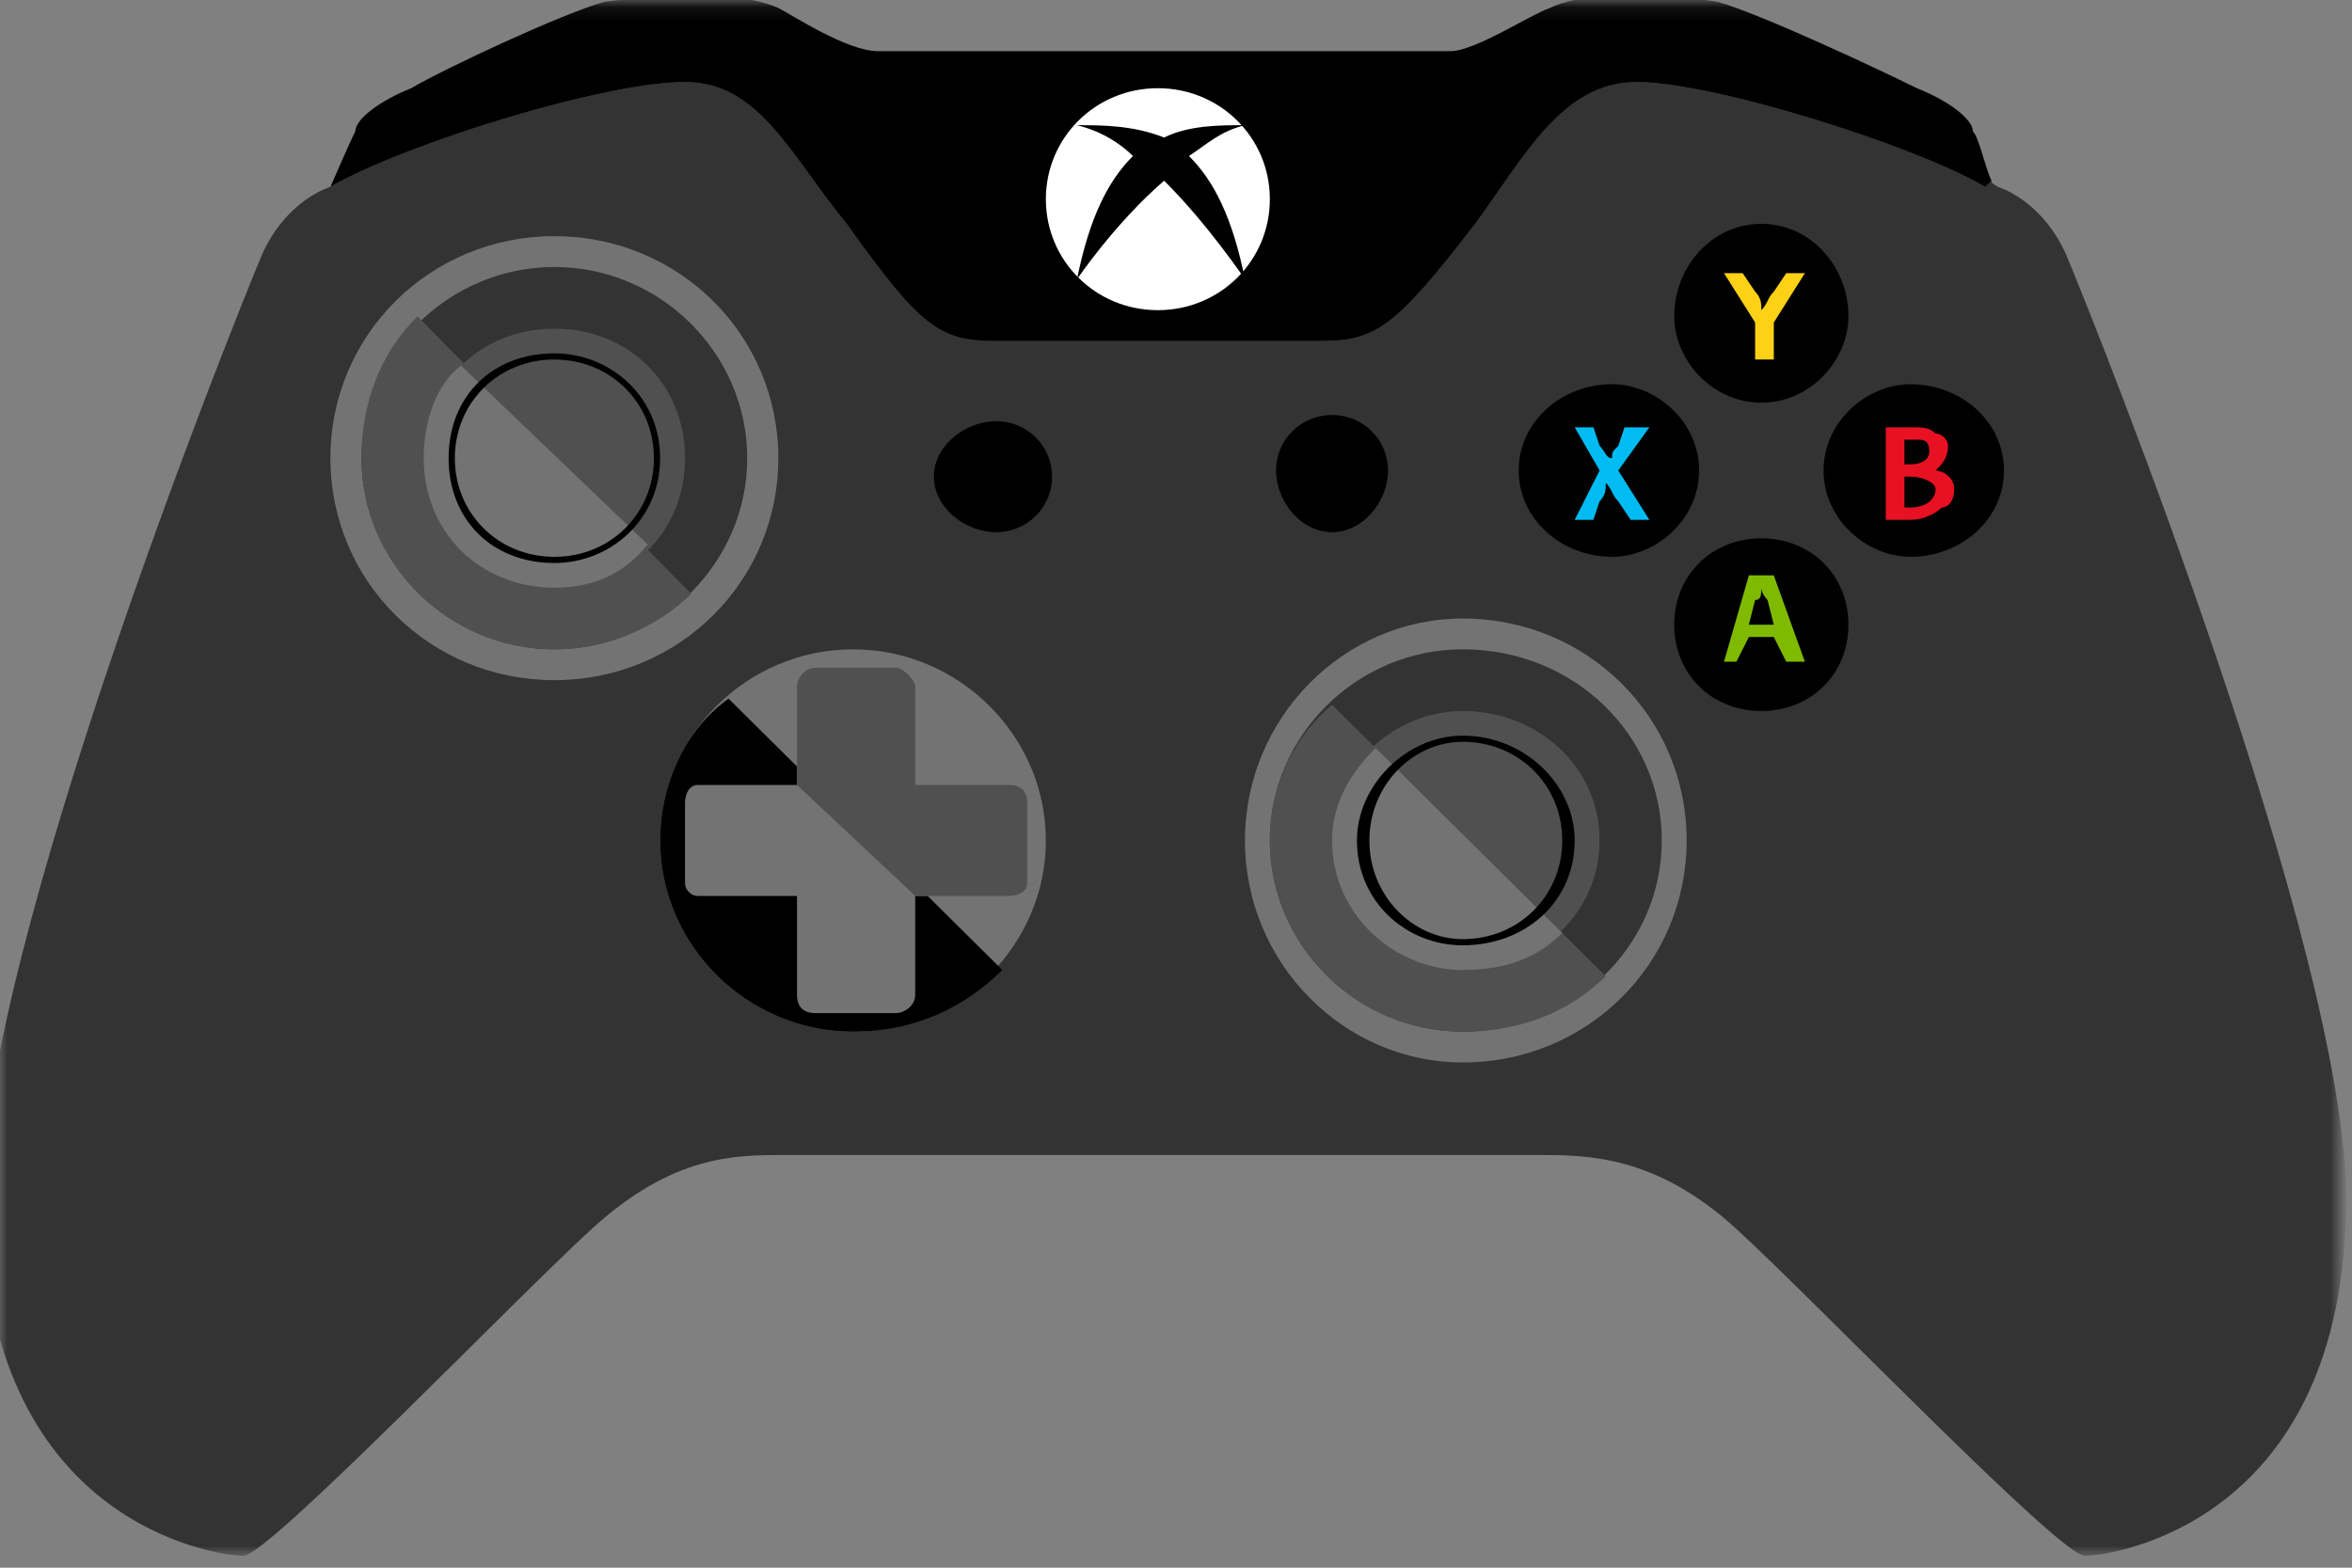 <svg width="162" height="108" viewBox="0 0 162 108" xmlns="http://www.w3.org/2000/svg" xmlns:xlink="http://www.w3.org/1999/xlink"><rect x="0" y="0" width="162" height="108" fill="#808080" stroke="none"/><defs><path id="a" d="M0 107.17h161.18V.118H0z"/></defs><g fill="none" fill-rule="evenodd"><mask id="b" fill="#fff"><use xlink:href="#a"/></mask><path fill="#333" mask="url(#b)" d="M22.758 12.872L11.616 53.23H146.6l-9-40.358-10.713-7.222-17.57-.425-10.283 1.7H57.04L48.47 3.95l-15 2.974"/><path d="M137.172 12.447c-.43-.85-.857-2.974-1.286-3.4 0-.848-1.714-2.123-3.857-2.972C129.457 4.8 121.315.977 118.316.127c-2.57-.425-5.57-.425-7.285-.425-1.714 0-3.428.425-4.285.85-1.286.425-5.142 2.974-6.856 2.974H60.468c-2.143 0-6-2.55-6.856-2.974-.856-.425-3-.85-4.284-.85-1.714 0-4.714 0-7.714.425-3 .85-11.14 4.673-13.284 5.948-2.142.85-3.856 2.124-3.856 2.973-.43.85-1.714 3.824-1.714 3.824C27.9 9.898 41.612 5.65 47.183 5.65c5.142 0 7.285 5.098 11.14 9.77 5.144 7.223 6.43 8.072 10.286 8.072H90.89c3.856 0 5.142-.85 10.713-8.07 3.428-4.674 6-9.772 11.14-9.772 5.143 0 18.856 4.248 23.998 7.222l.43-.425z" fill="#000" mask="url(#b)"/><path d="M87.464 13.72c0 4.25-3.43 7.648-7.714 7.648-4.285 0-7.713-3.398-7.713-7.647 0-4.247 3.428-7.645 7.713-7.645s7.714 3.398 7.714 7.646z" fill="#FFF" mask="url(#b)"/><path d="M81.893 10.748c1.285-.85 2.142-1.7 3.857-2.124-1.715 0-3.857 0-5.57.85-2.144-.85-4.286-.85-6-.85 1.714.424 3 1.274 3.856 2.124-1.714 1.7-3 4.248-3.856 8.496 0 0 2.57-3.823 6-6.797 2.998 2.974 5.57 6.797 5.57 6.797-.857-4.248-2.143-6.797-3.857-8.496z" fill="#000" mask="url(#b)"/><path d="M136.315 9.898v0zM136.315 10.748h0z" fill="#505050" mask="url(#b)"/><path d="M142.314 17.545c-1.714-3.824-4.714-4.673-4.714-4.673s-.428 0-.428-.425l-.43.425c-5.14-2.974-18.854-7.222-23.996-7.222-5.142 0-7.713 5.098-11.14 9.77-5.572 7.223-6.858 8.072-10.714 8.072H68.61c-3.858 0-5.143-.85-10.286-8.07-3.856-4.674-6-9.772-11.14-9.772-5.572 0-19.284 4.248-24.426 7.222 0 0-3 .85-4.714 4.673C15.9 22.643-1.24 65.55-1.24 82.542c0 22.515 16.284 24.64 17.998 24.64 1.714 0 18.427-17.42 23.997-22.516 5.57-5.098 9.856-5.098 13.284-5.098h51.85c3.428 0 8.142 0 13.712 5.098 5.57 5.097 22.283 22.515 23.997 22.515 1.713 0 17.997-2.123 17.997-24.638 0-16.993-17.14-59.9-19.283-64.997z" fill="#333" mask="url(#b)"/><path d="M136.315 9.473v.425-.425zM135.886 9.048v.425-.425z" fill="#505050" mask="url(#b)"/><path d="M116.174 57.902c0 8.497-6.856 15.294-15.426 15.294-8.142 0-14.998-6.797-14.998-15.294 0-8.496 6.856-15.293 14.998-15.293 8.57 0 15.426 6.796 15.426 15.292z" fill="#737373" mask="url(#b)"/><path d="M114.46 57.902c0 7.222-6 13.17-13.712 13.17-7.285 0-13.284-5.948-13.284-13.17 0-7.222 6-13.17 13.284-13.17 7.713 0 13.712 5.948 13.712 13.17z" fill="#333" mask="url(#b)"/><path d="M72.037 57.902c0 7.222-6 13.17-13.284 13.17-7.285 0-13.284-5.948-13.284-13.17 0-7.222 5.998-13.17 13.283-13.17 7.285 0 13.284 5.948 13.284 13.17z" fill="#737373" mask="url(#b)"/><path d="M50.183 48.13c-3 2.126-4.714 5.95-4.714 9.772 0 7.222 5.998 13.17 13.283 13.17 4.285 0 7.713-1.7 10.284-4.25l-18.854-18.69z" fill="#000" mask="url(#b)"/><path d="M100.748 71.072c3.856 0 7.284-1.275 9.856-3.824L91.75 48.556c-2.572 2.124-4.286 5.523-4.286 9.346 0 7.222 6 13.17 13.284 13.17z" fill="#505050" mask="url(#b)"/><path d="M53.61 31.564c0 8.496-6.855 15.293-15.426 15.293-8.57 0-15.426-6.797-15.426-15.293 0-8.497 6.856-15.294 15.426-15.294S53.61 23.067 53.61 31.564z" fill="#737373" mask="url(#b)"/><path d="M51.468 31.564c0 7.222-6 13.17-13.284 13.17-7.285 0-13.284-5.948-13.284-13.17 0-7.222 6-13.17 13.284-13.17 7.285 0 13.284 5.948 13.284 13.17z" fill="#333" mask="url(#b)"/><path d="M38.184 44.733c3.857 0 7.285-1.7 9.428-3.823L28.757 21.793c-2.57 2.55-3.857 5.947-3.857 9.77 0 7.223 6 13.17 13.284 13.17z" fill="#505050" mask="url(#b)"/><path d="M127.316 43.034c0 3.398-2.57 5.947-6 5.947-3.428 0-6-2.548-6-5.946 0-3.4 2.572-5.948 6-5.948 3.43 0 6 2.55 6 5.948zM127.316 21.793c0 2.974-2.57 5.947-6 5.947-3.428 0-6-2.973-6-5.947 0-3.4 2.572-6.372 6-6.372 3.43 0 6 2.974 6 6.373zM138.03 32.413c0 3.4-3 5.948-6.43 5.948-3 0-5.998-2.548-5.998-5.947 0-3.398 3-5.947 6-5.947 3.427 0 6.427 2.55 6.427 5.947zM117.03 32.413c0 3.4-2.998 5.948-5.998 5.948-3.428 0-6.428-2.548-6.428-5.947 0-3.398 3-5.947 6.428-5.947 3 0 6 2.55 6 5.947z" fill="#000" mask="url(#b)"/><path d="M110.175 57.902c0 5.098-4.285 8.92-9.427 8.92-4.714 0-9-3.822-9-8.92s4.286-8.92 9-8.92c5.142 0 9.427 3.822 9.427 8.92z" fill="#505050" mask="url(#b)"/><path d="M72.466 32.838c0 2.124-1.715 3.823-3.857 3.823-2.144 0-4.286-1.698-4.286-3.822s2.142-3.823 4.285-3.823c2.14 0 3.856 1.7 3.856 3.823zM95.605 32.413c0 2.124-1.714 4.248-3.856 4.248-2.144 0-3.858-2.123-3.858-4.247 0-2.124 1.714-3.823 3.857-3.823 2.14 0 3.855 1.7 3.855 3.823z" fill="#000" mask="url(#b)"/><path d="M120.888 24.767v-2.55l-2.143-3.398h1.286l.858 1.274c.428.424.428.85.428 1.274.43-.425.43-.85.858-1.274l.857-1.275h1.286l-2.142 3.398v2.55h-1.286z" fill="#FCD116" mask="url(#b)"/><path d="M120.46 43.883l-.858 1.7h-.857l1.714-5.948h1.714l2.142 5.948h-1.285l-.856-1.7h-1.715zm1.714-.85l-.43-1.7s-.428-.423-.428-.848c0 .425 0 .85-.428.85l-.43 1.7h1.716z" fill="#7FBA00" mask="url(#b)"/><path d="M112.318 35.812l-.857-1.275c-.428-.424-.428-.85-.856-1.274 0 .425 0 .85-.43 1.274l-.427 1.275h-1.286l1.715-3.4-1.714-2.972h1.287l.428 1.274c.43.425.43.85.857.85 0-.425 0-.425.43-.85l.427-1.274h1.713l-2.142 2.973 2.143 3.4h-1.285z" fill="#00BCF2" mask="url(#b)"/><path d="M129.887 29.44h1.714c.858 0 1.286 0 1.715.424.43 0 .857.425.857.85 0 .85-.428 1.275-.857 1.7.43 0 1.285.424 1.285 1.274 0 .85-.428 1.274-.856 1.274-.43.425-1.286.85-2.143.85h-1.713V29.44zm1.285 2.55h.43c.856 0 1.284-.426 1.284-.85 0-.85-.428-.85-.857-.85h-.858v1.7zm0 2.972h.43c.856 0 1.713-.425 1.713-1.274 0-.425-.857-.85-1.714-.85h-.428v2.124z" fill="#E81123" mask="url(#b)"/><path d="M69.466 54.08h-6.428V47.28c0-.425-.857-1.275-1.285-1.275h-5.57c-.858 0-1.287.85-1.287 1.275v6.797H48.04c-.428 0-.857.424-.857 1.273v5.523c0 .425.43.85.857.85h6.856v6.797c0 .85.43 1.274 1.286 1.274h5.57c.43 0 1.286-.425 1.286-1.274v-6.797h6.428c.857 0 1.285-.425 1.285-.85v-5.523c0-.85-.427-1.274-1.284-1.274zM94.748 51.53c-1.714 1.7-3 3.823-3 6.372 0 5.098 4.286 8.92 9 8.92 3 0 5.142-.848 6.856-2.548L94.748 51.53z" fill="#737373" mask="url(#b)"/><path d="M47.183 31.564c0 5.097-3.857 8.92-9 8.92-5.14 0-8.998-3.823-8.998-8.92 0-5.098 3.857-8.92 9-8.92 5.14 0 8.998 3.822 8.998 8.92z" fill="#505050" mask="url(#b)"/><path d="M31.756 25.19c-1.714 1.276-2.57 3.825-2.57 6.374 0 5.097 3.856 8.92 8.998 8.92 2.57 0 4.714-.85 6.428-2.973L31.756 25.19z" fill="#737373" mask="url(#b)"/><path d="M69.466 54.08h-6.428V47.28c0-.425-.857-1.275-1.285-1.275h-5.57c-.858 0-1.287.85-1.287 1.275v6.797l8.142 7.646h6.428c.857 0 1.285-.425 1.285-.85v-5.523c0-.85-.427-1.274-1.284-1.274z" fill="#505050" mask="url(#b)"/><path d="M100.748 65.124c-3.857 0-7.285-2.974-7.285-7.222 0-3.823 3.428-7.222 7.285-7.222 4.285 0 7.713 3.4 7.713 7.222 0 4.248-3.427 7.222-7.712 7.222zm0-14.02c-3.428 0-6.428 2.975-6.428 6.798 0 3.824 3 6.797 6.428 6.797 3.856 0 6.856-2.974 6.856-6.798 0-3.823-3-6.797-6.856-6.797zM38.184 38.786c-4.285 0-7.285-2.974-7.285-7.222s3-7.222 7.284-7.222c3.857 0 7.285 2.974 7.285 7.222s-3.43 7.222-7.286 7.222zm0-14.02c-3.856 0-6.856 2.974-6.856 6.798 0 3.823 3 6.797 6.856 6.797 3.857 0 6.856-2.973 6.856-6.796 0-3.824-3-6.797-6.856-6.797z" fill="#000" mask="url(#b)"/></g></svg>